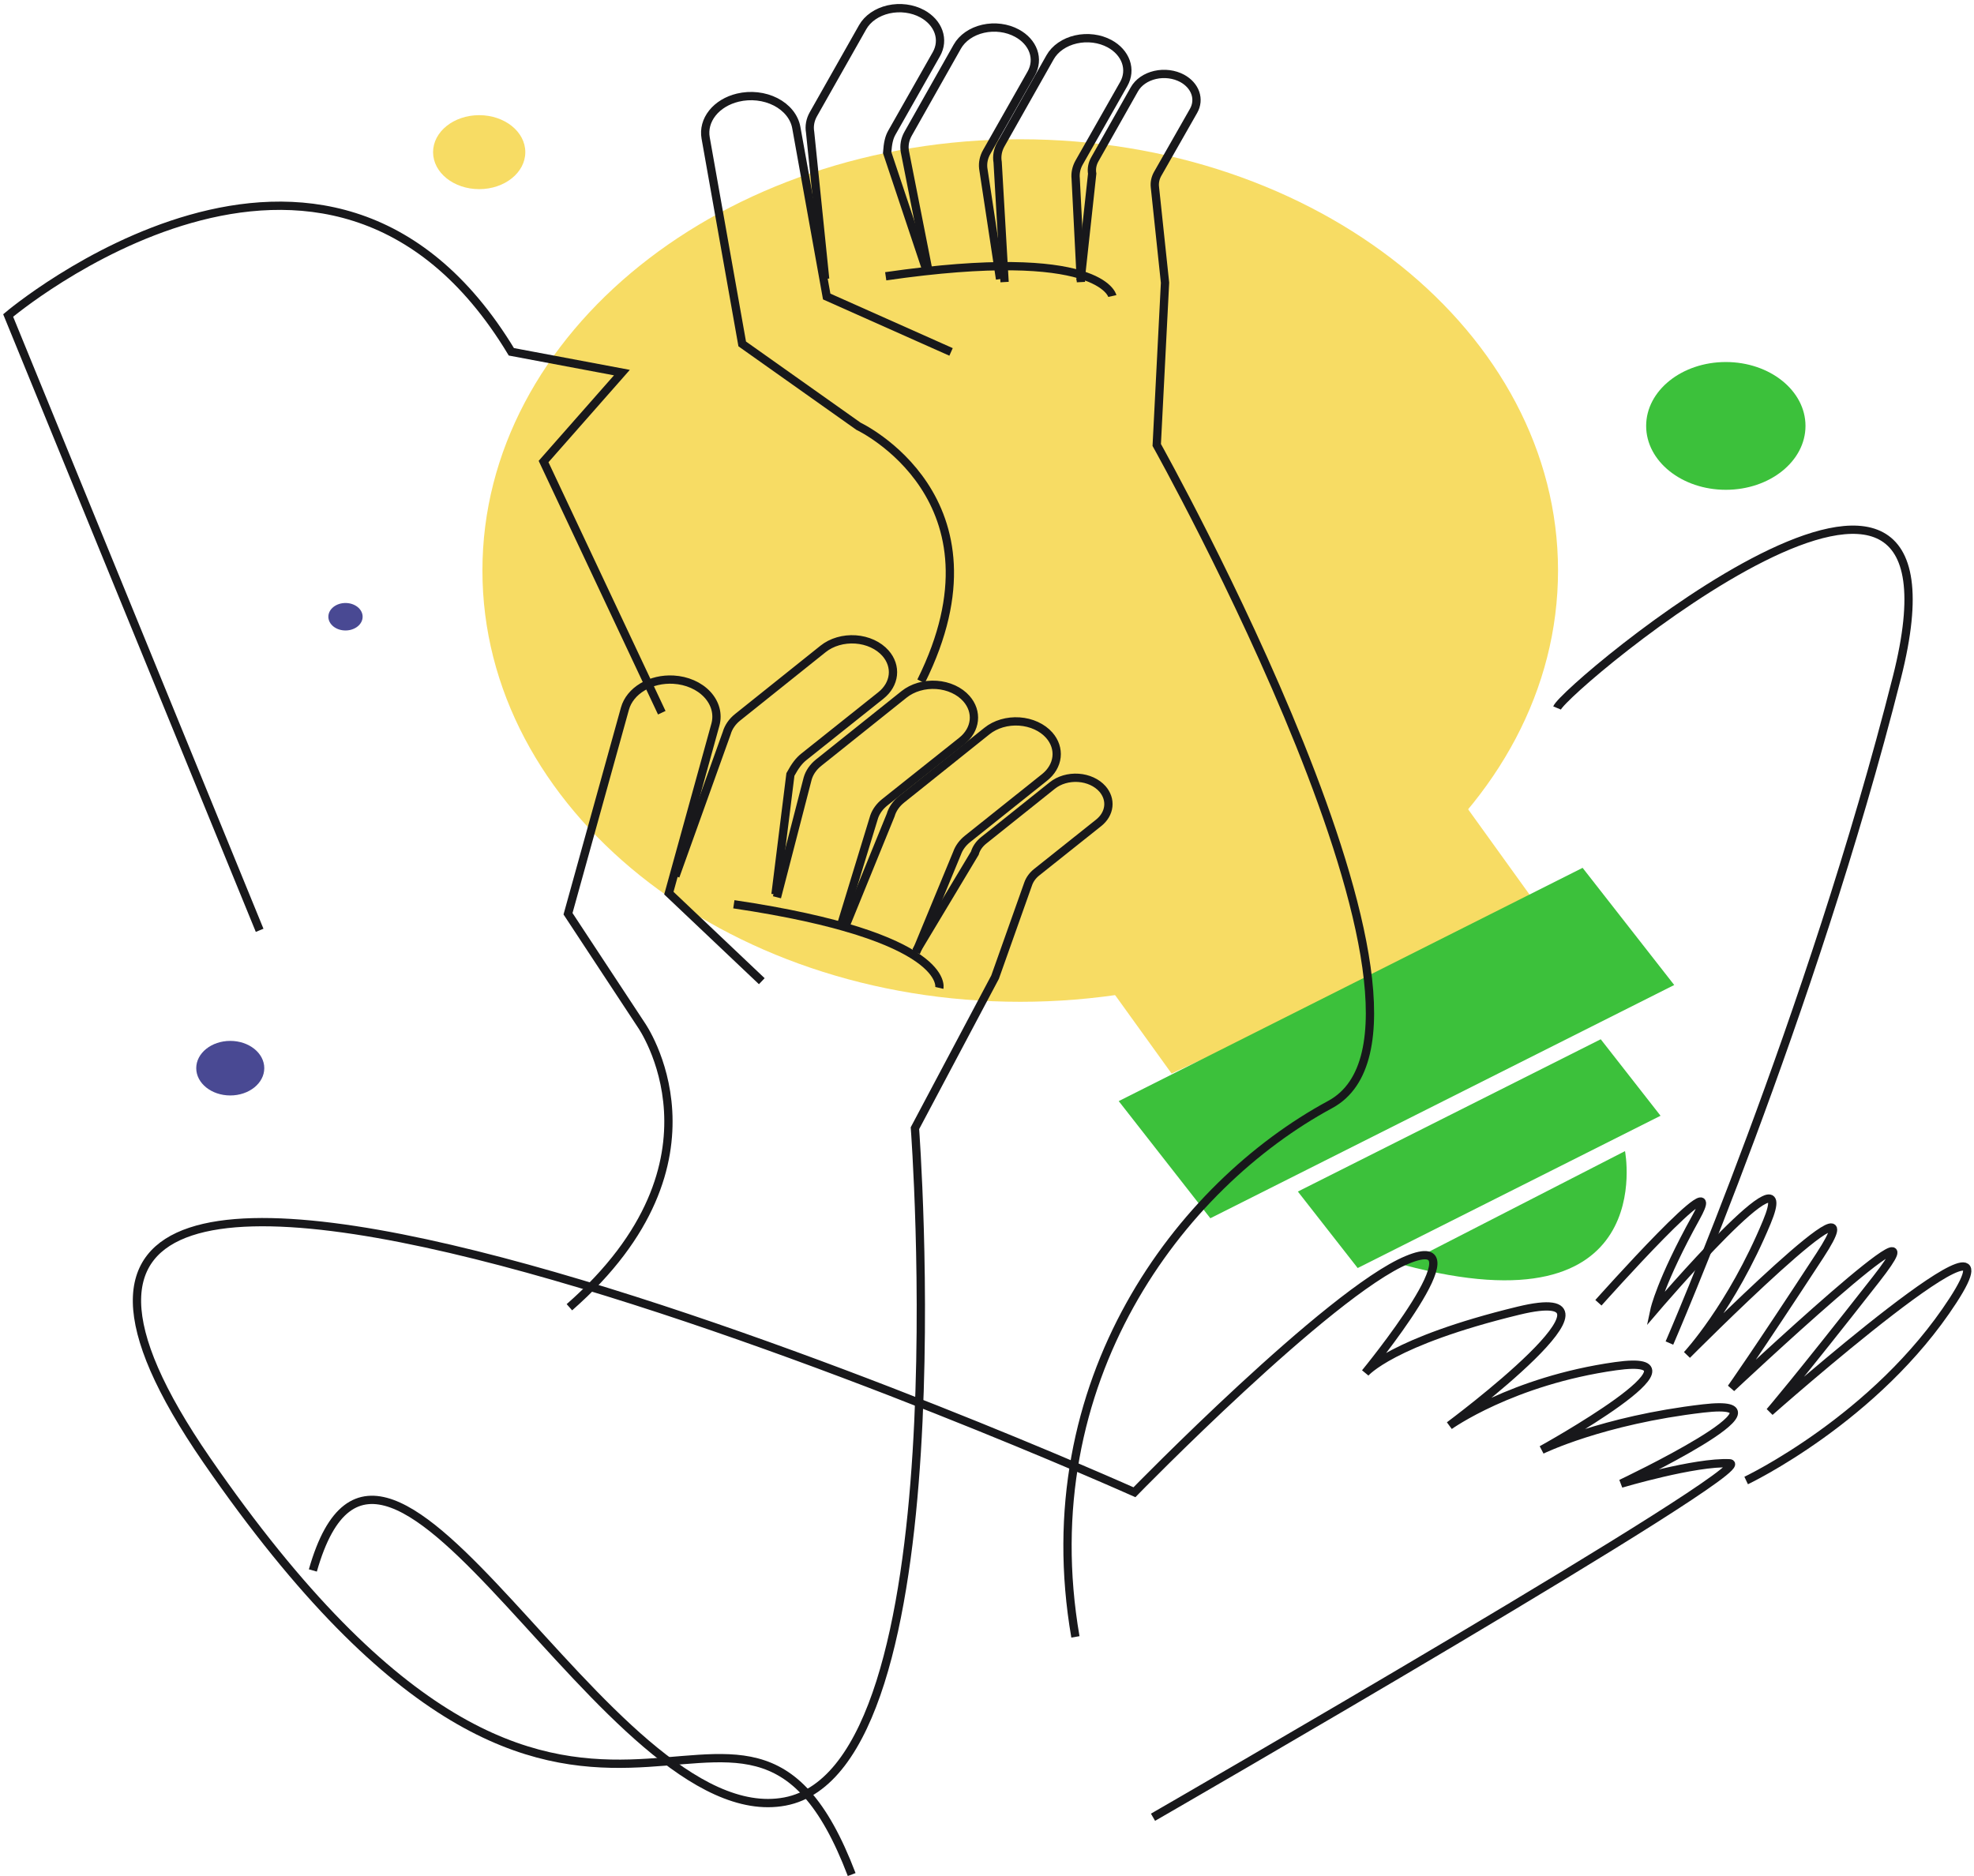 <svg width="242" height="230" viewBox="0 0 242 230" fill="none" xmlns="http://www.w3.org/2000/svg">
<path d="M175.587 93.114L130.83 113.837L143.629 131.615L188.387 110.892L175.587 93.114Z" fill="#F7DC64"/>
<path d="M194.017 106.397L137.149 134.995L148.38 149.358L205.248 120.761L194.017 106.397Z" fill="#3CC13B"/>
<path d="M196.24 127.413L159.11 146.084L166.443 155.461L203.572 136.79L196.24 127.413Z" fill="#3CC13B"/>
<path d="M125.073 122.82C161.486 122.82 191.004 99.148 191.004 69.947C191.004 40.746 161.486 17.074 125.073 17.074C88.66 17.074 59.142 40.746 59.142 69.947C59.142 99.148 88.66 122.82 125.073 122.82Z" fill="#F7DC64"/>
<path d="M31.829 114.056L1 38.678C1 38.678 40.028 5.627 62.689 43.131L76.241 45.68L66.639 56.585L81.129 87.379" stroke="#18181B" stroke-width="1.016" stroke-miterlimit="10"/>
<path d="M28.228 134.302C30.531 134.302 32.398 132.804 32.398 130.957C32.398 129.11 30.531 127.613 28.228 127.613C25.925 127.613 24.058 129.11 24.058 130.957C24.058 132.804 25.925 134.302 28.228 134.302Z" fill="#494993"/>
<path d="M42.355 77.296C43.515 77.296 44.456 76.542 44.456 75.612C44.456 74.681 43.515 73.927 42.355 73.927C41.195 73.927 40.255 74.681 40.255 75.612C40.255 76.542 41.195 77.296 42.355 77.296Z" fill="#494993"/>
<path d="M93.39 120.294L81.997 109.497L87.702 88.848C87.878 88.21 87.881 87.548 87.71 86.909C87.538 86.269 87.197 85.667 86.71 85.143C86.222 84.618 85.599 84.185 84.883 83.871C84.168 83.557 83.376 83.371 82.562 83.325V83.325C81.207 83.247 79.862 83.561 78.771 84.211C77.68 84.86 76.916 85.802 76.617 86.865L69.635 112.026L78.612 125.659C78.612 125.659 90.341 142.262 69.804 160.267" stroke="#18181B" stroke-width="1.016" stroke-miterlimit="10"/>
<path d="M82.803 107.413L89.091 89.878C89.302 89.136 89.772 88.457 90.446 87.922L100.907 79.554C101.425 79.14 102.049 78.822 102.736 78.622C103.422 78.422 104.155 78.344 104.883 78.394C105.611 78.445 106.317 78.621 106.951 78.913C107.585 79.204 108.132 79.603 108.554 80.081C109.24 80.858 109.56 81.805 109.457 82.754C109.354 83.703 108.834 84.591 107.991 85.262L98.546 92.79C97.936 93.28 97.489 93.877 96.9 94.948L95.07 109.654" stroke="#18181B" stroke-width="1.016" stroke-miterlimit="10"/>
<path d="M95.25 110.005L99.014 95.453C99.226 94.711 99.696 94.031 100.369 93.494L110.834 85.129C111.351 84.715 111.975 84.397 112.662 84.196C113.349 83.996 114.082 83.918 114.81 83.968C115.538 84.018 116.244 84.195 116.878 84.487C117.512 84.778 118.058 85.177 118.48 85.656V85.656C119.165 86.434 119.484 87.381 119.381 88.329C119.278 89.277 118.76 90.166 117.918 90.837L108.462 98.363C107.851 98.852 107.406 99.459 107.172 100.126L103.069 113.553" stroke="#18181B" stroke-width="1.016" stroke-miterlimit="10"/>
<path d="M103.428 114.08L109.188 99.939C109.401 99.198 109.871 98.521 110.543 97.985L120.998 89.62C121.513 89.206 122.136 88.887 122.821 88.686C123.507 88.485 124.239 88.406 124.966 88.455C125.693 88.505 126.399 88.681 127.032 88.972C127.666 89.263 128.212 89.661 128.634 90.139V90.139C129.314 90.915 129.63 91.859 129.526 92.803C129.421 93.748 128.904 94.633 128.065 95.301L118.626 102.838C118.013 103.325 117.568 103.93 117.332 104.595L112.298 116.772" stroke="#18181B" stroke-width="1.016" stroke-miterlimit="10"/>
<path d="M112.304 116.607L119.507 104.598C119.677 104.003 120.054 103.458 120.594 103.028L129.01 96.301C129.424 95.968 129.925 95.711 130.476 95.549C131.028 95.388 131.616 95.324 132.201 95.364C132.786 95.403 133.353 95.545 133.863 95.779C134.373 96.012 134.812 96.332 135.152 96.716V96.716C135.7 97.342 135.954 98.102 135.871 98.863C135.787 99.624 135.37 100.337 134.694 100.876L127.095 106.929C126.604 107.321 126.246 107.808 126.055 108.342L121.99 119.799L112.165 138.317C112.165 138.317 118.063 216.751 96.225 220.865C74.387 224.978 47.237 161.3 38.354 192.538" stroke="#18181B" stroke-width="1.016" stroke-miterlimit="10"/>
<path d="M115.157 121.117C115.157 121.117 116.644 114.816 89.965 110.863" stroke="#18181B" stroke-width="1.016" stroke-miterlimit="10"/>
<path d="M116.593 43.145L101.348 36.353L97.621 15.636C97.506 14.996 97.219 14.383 96.782 13.839C96.344 13.295 95.765 12.834 95.085 12.485C94.404 12.137 93.638 11.911 92.839 11.822C92.04 11.732 91.226 11.783 90.453 11.969V11.969C89.165 12.278 88.058 12.948 87.335 13.856C86.611 14.765 86.318 15.852 86.509 16.919L90.991 42.164L105.247 52.26C105.247 52.26 124.067 61.106 112.918 83.531" stroke="#18181B" stroke-width="1.016" stroke-miterlimit="10"/>
<path d="M101.158 34.198L99.315 16.207C99.186 15.462 99.323 14.703 99.708 14.017L105.752 3.34C106.05 2.812 106.489 2.342 107.037 1.964C107.585 1.586 108.229 1.308 108.924 1.15C109.62 0.993 110.35 0.959 111.064 1.05C111.777 1.142 112.457 1.358 113.056 1.682V1.682C114.029 2.21 114.737 2.996 115.056 3.902C115.375 4.808 115.283 5.775 114.798 6.633L109.343 16.25C108.988 16.873 108.842 17.56 108.761 18.709L113.48 32.837" stroke="#18181B" stroke-width="1.016" stroke-miterlimit="10"/>
<path d="M113.798 33.106L110.932 18.584C110.802 17.839 110.94 17.079 111.329 16.394L117.359 5.717C117.657 5.189 118.095 4.719 118.643 4.34C119.191 3.962 119.835 3.684 120.531 3.526C121.226 3.368 121.957 3.334 122.67 3.427C123.384 3.519 124.064 3.735 124.663 4.06V4.06C125.641 4.585 126.355 5.372 126.677 6.28C126.998 7.189 126.906 8.159 126.418 9.018L120.964 18.633C120.609 19.257 120.462 19.944 120.537 20.627L122.6 34.212" stroke="#18181B" stroke-width="1.016" stroke-miterlimit="10"/>
<path d="M123.156 34.581L122.305 19.886C122.177 19.141 122.315 18.383 122.702 17.698L128.735 7.021C129.033 6.493 129.47 6.024 130.017 5.646C130.564 5.268 131.207 4.99 131.901 4.832C132.596 4.673 133.325 4.639 134.038 4.729C134.751 4.82 135.431 5.035 136.029 5.358V5.358C137 5.886 137.706 6.672 138.023 7.577C138.339 8.482 138.247 9.448 137.761 10.303L132.303 19.913C131.949 20.536 131.8 21.222 131.873 21.904L132.516 34.584" stroke="#18181B" stroke-width="1.016" stroke-miterlimit="10"/>
<path d="M132.465 34.424L133.895 21.293C133.794 20.694 133.905 20.085 134.217 19.535L139.068 10.95C139.307 10.525 139.658 10.147 140.097 9.843C140.537 9.538 141.054 9.314 141.612 9.187C142.171 9.059 142.757 9.031 143.331 9.104C143.904 9.177 144.451 9.35 144.933 9.61V9.61C145.713 10.035 146.28 10.667 146.535 11.395C146.79 12.123 146.716 12.9 146.325 13.588L141.921 21.32C141.639 21.822 141.522 22.374 141.582 22.923L142.825 34.663L141.809 54.553C141.809 54.553 181.487 125.464 163.075 135.41C144.662 145.357 126.418 169.284 131.839 200.681" stroke="#18181B" stroke-width="1.016" stroke-miterlimit="10"/>
<path d="M136.365 36.293C136.365 36.293 134.993 30.044 108.584 33.872" stroke="#18181B" stroke-width="1.016" stroke-miterlimit="10"/>
<path d="M172.045 155.07L199.216 141.127C199.216 141.127 203.563 163.495 172.045 155.07Z" fill="#3CC13B"/>
<path d="M141.352 222.794C141.352 222.794 216.247 179.614 212.042 179.399C207.838 179.185 198.735 181.894 198.735 181.894C198.735 181.894 221.261 171.23 208.814 172.675C196.367 174.121 189.002 177.753 189.002 177.753C189.002 177.753 210.796 165.698 198.061 167.494C185.326 169.29 177.683 174.781 177.683 174.781C177.683 174.781 201.757 156.906 186.152 160.691C170.548 164.476 167.37 168.32 167.37 168.32C167.37 168.32 182.029 150.486 172.496 154.464C162.963 158.441 139.075 182.948 139.075 182.948C139.075 182.948 -21.455 111.14 25.342 179.014C72.138 246.887 90.558 193.413 104.411 229.819" stroke="#18181B" stroke-width="1.016" stroke-miterlimit="10"/>
<path d="M190.885 86.797C191.973 84.183 243.058 41.477 232.556 83.021C222.053 124.565 204.66 164.658 204.66 164.658" stroke="#18181B" stroke-width="1.016" stroke-miterlimit="10"/>
<path d="M195.957 159.718C195.957 159.718 212.259 141.415 207.913 149.261C203.566 157.107 202.831 160.59 202.831 160.59C202.831 160.59 220.942 139.382 216.596 149.84C212.249 160.297 206.815 166.111 206.815 166.111C206.815 166.111 231.086 141.705 223.117 153.907C215.149 166.108 212.249 170.178 212.249 170.178C212.249 170.178 239.789 144.319 230.008 156.817C220.228 169.314 216.968 173.085 216.968 173.085C216.968 173.085 248.848 144.906 239.43 159.43C230.012 173.955 214.068 181.51 214.068 181.51" stroke="#18181B" stroke-width="1.016" stroke-miterlimit="10"/>
<path d="M58.746 23.189C61.869 23.189 64.4 21.159 64.4 18.655C64.4 16.151 61.869 14.12 58.746 14.12C55.623 14.12 53.092 16.151 53.092 18.655C53.092 21.159 55.623 23.189 58.746 23.189Z" fill="#F7DC64"/>
<path d="M211.575 60.049C216.969 60.049 221.342 56.542 221.342 52.217C221.342 47.891 216.969 44.384 211.575 44.384C206.181 44.384 201.808 47.891 201.808 52.217C201.808 56.542 206.181 60.049 211.575 60.049Z" fill="#3CC13B"/>
</svg>
